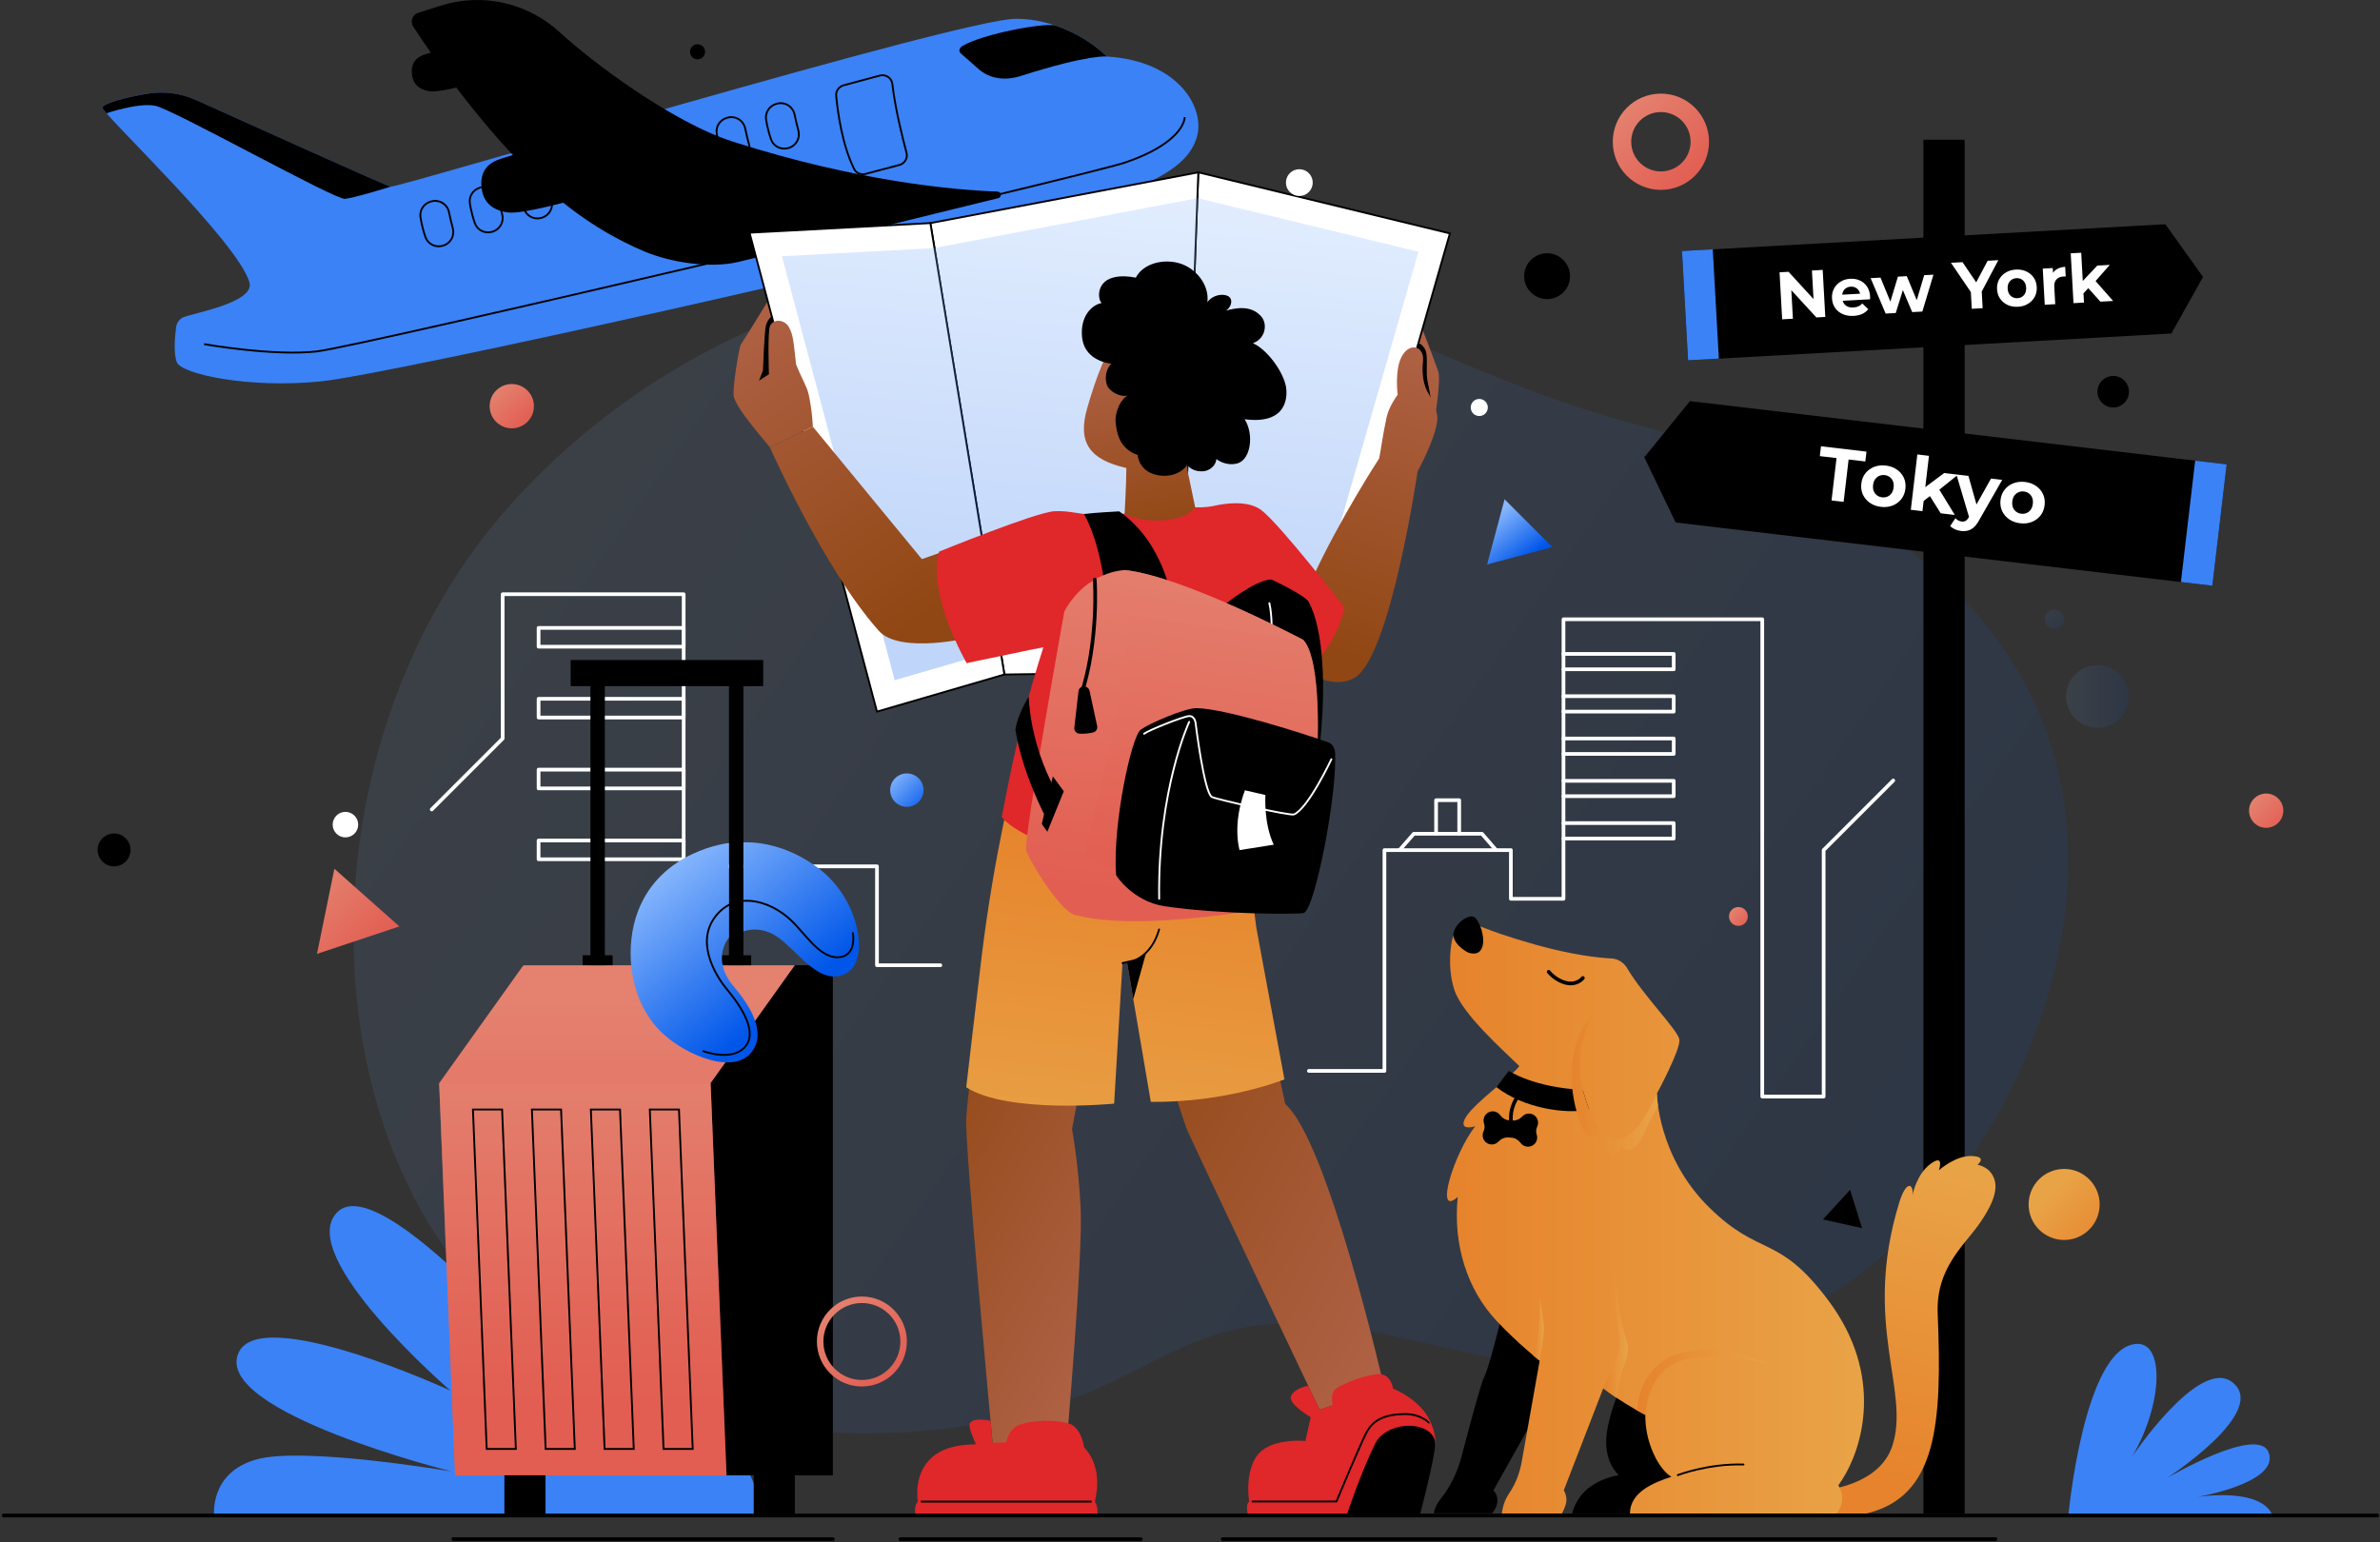 <svg width="645" height="418" viewBox="0 0 645 418" fill="none" xmlns="http://www.w3.org/2000/svg">
<rect x="0" y="0" width="645" height="418" fill="#333333" stroke="none"/>
<path opacity="0.1" d="M560.545 233.37C560.548 171.208 509.892 132.63 446.818 116.006C395.572 102.5 382.145 87.102 329.463 76.529C246.374 59.853 176.879 92.263 136.438 138.988C76.42 208.332 82.347 331.887 157.711 371.416C178.69 382.419 221.496 394.217 267.975 385.461C306.193 378.261 316.926 360.761 344.724 358.9C371.679 357.095 398.212 369.805 425.23 370.345C513.895 372.118 560.543 291.23 560.545 233.37Z" fill="url(#paint0_linear_215_897)"/>
<path d="M513.082 211.56L494.221 230.422V297.224H477.589V167.861H423.719V243.616H409.458V230.422H375.192V290.266H354.719" stroke="white" stroke-miterlimit="10" stroke-linecap="round" stroke-linejoin="round"/>
<path d="M423.719 177.24H453.589V181.414H423.719" stroke="white" stroke-miterlimit="10" stroke-linecap="round" stroke-linejoin="round"/>
<path d="M423.719 188.707H453.589V192.881H423.719" stroke="white" stroke-miterlimit="10" stroke-linecap="round" stroke-linejoin="round"/>
<path d="M423.719 200.173H453.589V204.347H423.719" stroke="white" stroke-miterlimit="10" stroke-linecap="round" stroke-linejoin="round"/>
<path d="M423.719 211.64H453.589V215.813H423.719" stroke="white" stroke-miterlimit="10" stroke-linecap="round" stroke-linejoin="round"/>
<path d="M423.719 223.106H453.589V227.28H423.719" stroke="white" stroke-miterlimit="10" stroke-linecap="round" stroke-linejoin="round"/>
<path d="M379.286 230.422L383.162 225.989H401.61L405.365 230.317" stroke="white" stroke-miterlimit="10" stroke-linecap="round" stroke-linejoin="round"/>
<path d="M389.193 225.989V216.893H395.457V225.989" stroke="white" stroke-miterlimit="10" stroke-linecap="round" stroke-linejoin="round"/>
<path d="M254.844 261.632H237.666V234.822H185.279V161.066H136.233V200.173L117.003 219.403" stroke="white" stroke-miterlimit="10" stroke-linecap="round" stroke-linejoin="round"/>
<path d="M185.279 170.197H145.958V175.284H185.279V170.197Z" stroke="white" stroke-miterlimit="10" stroke-linecap="round" stroke-linejoin="round"/>
<path d="M185.279 189.403H145.958V194.49H185.279V189.403Z" stroke="white" stroke-miterlimit="10" stroke-linecap="round" stroke-linejoin="round"/>
<path d="M185.279 208.609H145.958V213.696H185.279V208.609Z" stroke="white" stroke-miterlimit="10" stroke-linecap="round" stroke-linejoin="round"/>
<path d="M185.279 227.816H145.958V232.903H185.279V227.816Z" stroke="white" stroke-miterlimit="10" stroke-linecap="round" stroke-linejoin="round"/>
<path d="M560.545 410.786C560.545 410.786 564.752 365.262 578.936 364.267C586.883 363.71 585.979 381.162 577.762 394.903C577.762 394.903 595.922 367.804 604.892 374.588C615.327 382.479 587.153 400.699 587.153 400.699C587.153 400.699 612.005 386.054 614.838 393.729C617.871 401.946 595.465 405.768 595.465 405.768C595.465 405.768 612.686 402.925 615.883 410.786H560.545Z" fill="#3B82F6"/>
<path d="M208.034 410.779C208.034 410.779 167.664 312.766 145.023 316.556C122.063 320.399 161.523 385.865 161.523 385.865C161.523 385.865 104.273 314.98 91.283 328.676C79.965 340.609 122.077 376.927 122.077 376.927C122.077 376.927 70.229 353.017 64.555 366.867C58.036 382.781 122.414 398.85 122.414 398.85C122.414 398.85 82.24 391.985 69.457 395.589C56.674 399.193 58.033 410.779 58.033 410.779H208.034Z" fill="#3B82F6"/>
<path d="M225.713 261.632H141.713V399.893H225.713V261.632Z" fill="black"/>
<path d="M215.409 261.632L192.583 293.588L196.887 399.893H123.322L119.017 293.588L141.844 261.632H215.409Z" fill="url(#paint1_linear_215_897)"/>
<path d="M147.844 399.86H136.697V410.779H147.844V399.86Z" fill="black"/>
<path d="M215.409 399.86H204.262V410.779H215.409V399.86Z" fill="black"/>
<path d="M163.924 181.284H160.011V261.632H163.924V181.284Z" fill="black"/>
<path d="M166.027 258.925H157.907V261.632H166.027V258.925Z" fill="black"/>
<path d="M201.473 181.284H197.56V261.632H201.473V181.284Z" fill="black"/>
<path d="M203.576 258.925H195.456V261.632H203.576V258.925Z" fill="black"/>
<path d="M206.829 178.893H154.655V185.979H206.829V178.893Z" fill="black"/>
<path opacity="0.5" d="M119.017 293.588H192.583L196.887 399.893H123.322L119.017 293.588Z" fill="url(#paint2_linear_215_897)"/>
<path d="M139.801 392.744L136.075 300.737H128.171L131.897 392.744H139.801Z" stroke="black" stroke-width="0.5" stroke-miterlimit="10"/>
<path d="M155.778 392.744L152.053 300.737H144.149L147.874 392.744H155.778Z" stroke="black" stroke-width="0.5" stroke-miterlimit="10"/>
<path d="M171.756 392.744L168.03 300.737H160.126L163.852 392.744H171.756Z" stroke="black" stroke-width="0.5" stroke-miterlimit="10"/>
<path d="M187.733 392.744L184.008 300.737H176.104L179.829 392.744H187.733Z" stroke="black" stroke-width="0.5" stroke-miterlimit="10"/>
<path d="M197.56 228.501C197.56 228.501 179.135 230.359 172.861 247.088C169.502 256.044 170.029 269.225 177.85 278.315C183.714 285.13 197.56 291.324 203.024 285.88C207.157 281.762 205.647 275.392 198.883 267.435C192.453 259.873 197.561 254.119 197.561 254.119V228.501H197.56Z" fill="url(#paint3_linear_215_897)"/>
<path d="M201.473 228.338C201.473 228.338 212.089 227.402 222.719 236.066C233.121 244.544 235.567 260.278 229.502 263.718C222.413 267.739 216.552 258.126 210.85 254.066C205.926 250.561 201.473 252.468 201.473 252.468V228.338Z" fill="url(#paint4_linear_215_897)"/>
<path d="M190.592 284.909C190.592 284.909 198.855 288.087 202.273 283.281C205.403 278.879 199.736 271.409 196.887 268.01C194.8 265.52 188.579 256.507 193.306 249.24C198.523 241.218 208.371 243.762 214.371 249.436C218.196 253.053 222.132 259.61 227.023 259.48C231.914 259.349 231.327 253.871 231.132 252.893" stroke="black" stroke-width="0.5" stroke-miterlimit="10" stroke-linecap="round"/>
<path d="M532.434 37.873H521.262V410.275H532.434V37.873Z" fill="black"/>
<path d="M588.463 90.401L457.477 97.669L455.833 68.041L586.819 60.773L597.04 75.065L588.463 90.401Z" fill="black"/>
<path d="M465.825 97.201L457.482 97.666L455.832 68.038L464.175 67.573L465.825 97.201Z" fill="#3B82F6"/>
<path d="M454.114 141.625L599.567 158.768L603.445 125.867L457.992 108.724L445.616 123.944L454.114 141.625Z" fill="black"/>
<path d="M603.445 125.867L599.565 158.763L591.042 157.758L594.912 124.862L603.445 125.867Z" fill="#3B82F6"/>
<path d="M40.229 25.366C44.597 24.683 49.065 25.291 53.099 27.102C66.785 33.247 104.384 50.266 105.89 50.584C107.826 50.993 260.223 5.094 275.304 5.094C285.986 5.094 295.18 10.631 299.979 15.322C319.615 16.522 326.585 29.415 324.393 37.027C321.987 45.382 312.557 50.694 283.321 59.421C254.085 68.148 106.211 101.454 86.766 103.391C67.321 105.327 49.24 101.408 47.931 98.2C46.961 95.824 47.428 90.988 47.735 88.64C47.879 87.543 48.541 86.586 49.521 86.074C51.595 84.989 69.235 82.112 67.604 76.513C64.332 65.385 27.859 31.003 27.786 29.203C27.74 28.055 34.35 26.285 40.229 25.366Z" fill="#3B82F6"/>
<path d="M105.893 50.587C105.893 50.587 96.233 53.607 93.493 53.897C90.753 54.197 46.733 29.537 42.043 28.657C37.343 27.777 28.863 30.707 28.863 30.707C28.173 29.907 27.793 29.387 27.783 29.207C27.743 28.057 34.353 26.287 40.233 25.367C44.593 24.687 49.063 25.287 53.103 27.097C66.783 33.247 104.383 50.267 105.893 50.587Z" fill="black"/>
<path d="M270.532 53.713C271.551 53.463 271.407 51.971 270.358 51.932C258.419 51.498 232.463 49.206 198.614 38.393C181.943 33.068 159.992 16.417 151.783 8.819C143.062 0.748 130.703 -2.06 119.382 1.549L113.329 3.479C111.754 3.981 111.089 5.84 111.992 7.224C116.785 14.569 130.81 35.092 147.335 50.37C157.276 59.56 167.106 64.987 174.59 68.138C181.748 71.152 192.31 72.762 199.885 71.05L270.532 53.713Z" fill="black"/>
<path d="M299.98 15.324C299.98 15.324 295.266 14.64 276.667 20.585C272.608 21.882 268.367 21.509 265.172 18.691L260.38 14.463C259.665 13.831 260.051 12.914 260.873 12.435C266.59 9.104 282.687 6.199 285.905 6.878H285.909C291.918 8.892 296.869 12.284 299.98 15.324Z" fill="black"/>
<path d="M151.761 38.421C151.761 38.421 136.885 42.531 134.88 43.33C132.679 44.206 129.589 46.248 130.653 51.784C131.497 56.176 135.344 57.32 137.748 57.593C141.835 58.057 155.253 54.348 161.034 52.548" fill="black"/>
<path d="M126.299 11.538C126.299 11.538 116.036 14.374 114.652 14.925C113.133 15.53 111.002 16.938 111.736 20.758C112.318 23.788 114.972 24.577 116.631 24.766C119.451 25.086 128.708 22.527 132.697 21.285" fill="black"/>
<path d="M226.616 25.982C227.001 30.14 228.177 39.156 231.462 45.778C232.025 46.912 233.328 47.469 234.552 47.145C236.993 46.499 241.084 45.416 243.762 44.707C245.206 44.325 246.062 42.849 245.675 41.406C244.589 37.358 242.583 29.34 241.839 22.785C241.653 21.142 240.058 20.052 238.461 20.481C235.517 21.273 231.18 22.439 228.601 23.132C227.331 23.473 226.495 24.673 226.616 25.982Z" stroke="black" stroke-width="0.5" stroke-miterlimit="10"/>
<path d="M207.622 32.488C207.894 34.069 208.321 36.001 208.975 37.825C209.648 39.701 211.705 40.693 213.619 40.138L213.726 40.107C215.754 39.519 216.918 37.436 216.378 35.416C216.029 34.11 215.65 32.582 215.34 31.059C214.889 28.849 212.66 27.486 210.496 28.123L210.351 28.166C208.457 28.722 207.292 30.573 207.622 32.488Z" stroke="black" stroke-width="0.5" stroke-miterlimit="10"/>
<path d="M194.243 36.271C194.515 37.852 194.942 39.784 195.596 41.608C196.269 43.484 198.326 44.476 200.24 43.92L200.347 43.889C202.375 43.301 203.539 41.218 202.999 39.198C202.65 37.892 202.271 36.364 201.961 34.841C201.51 32.631 199.281 31.268 197.117 31.905L196.972 31.947C195.077 32.505 193.913 34.357 194.243 36.271Z" stroke="black" stroke-width="0.5" stroke-miterlimit="10"/>
<path d="M180.863 40.054C181.135 41.635 181.562 43.567 182.216 45.391C182.889 47.267 184.946 48.259 186.86 47.704L186.967 47.673C188.995 47.085 190.159 45.002 189.619 42.982C189.27 41.676 188.891 40.148 188.581 38.625C188.13 36.415 185.901 35.052 183.737 35.689L183.592 35.732C181.697 36.289 180.533 38.14 180.863 40.054Z" stroke="black" stroke-width="0.5" stroke-miterlimit="10"/>
<path d="M167.483 43.837C167.755 45.418 168.182 47.35 168.836 49.174C169.509 51.05 171.566 52.042 173.48 51.486L173.587 51.455C175.615 50.867 176.779 48.784 176.239 46.764C175.89 45.458 175.511 43.93 175.201 42.407C174.75 40.197 172.521 38.834 170.357 39.471L170.212 39.513C168.318 40.072 167.154 41.923 167.483 43.837Z" stroke="black" stroke-width="0.5" stroke-miterlimit="10"/>
<path d="M154.104 47.62C154.376 49.201 154.803 51.133 155.457 52.957C156.13 54.833 158.187 55.825 160.101 55.27L160.208 55.239C162.236 54.651 163.4 52.568 162.86 50.548C162.511 49.242 162.132 47.714 161.822 46.191C161.371 43.981 159.142 42.618 156.978 43.255L156.833 43.298C154.938 43.855 153.774 45.706 154.104 47.62Z" stroke="black" stroke-width="0.5" stroke-miterlimit="10"/>
<path d="M140.724 49.904C140.996 51.485 141.423 54.917 142.077 56.741C142.75 58.617 144.807 59.609 146.721 59.053L146.828 59.022C148.856 58.434 150.02 56.351 149.48 54.331C149.131 53.025 148.752 51.497 148.442 49.974C147.991 47.764 145.762 46.401 143.598 47.038L143.453 47.08C141.559 47.638 140.394 47.989 140.724 49.904Z" stroke="black" stroke-width="0.5" stroke-miterlimit="10"/>
<path d="M127.345 55.187C127.617 56.769 128.044 58.7 128.698 60.524C129.371 62.4 131.428 63.392 133.342 62.837L133.449 62.806C135.477 62.218 136.641 60.135 136.101 58.115C135.752 56.809 135.373 55.281 135.063 53.758C134.612 51.548 132.383 50.185 130.219 50.822L130.074 50.865C128.179 51.421 127.015 53.272 127.345 55.187Z" stroke="black" stroke-width="0.5" stroke-miterlimit="10"/>
<path d="M113.965 58.97C114.237 60.551 114.664 62.483 115.318 64.307C115.991 66.183 118.048 67.175 119.962 66.619L120.069 66.588C122.097 66 123.261 63.917 122.721 61.897C122.372 60.591 121.993 59.063 121.683 57.54C121.232 55.33 119.003 53.967 116.839 54.604L116.694 54.646C114.8 55.204 113.635 57.056 113.965 58.97Z" stroke="black" stroke-width="0.5" stroke-miterlimit="10"/>
<path d="M55.332 93.288C55.332 93.288 74.18 96.614 85.919 95.245C97.658 93.875 294.093 47.685 304.854 44.074C315.615 40.463 320.702 35.556 321.093 31.748" stroke="black" stroke-width="0.5" stroke-miterlimit="10"/>
<path d="M536.191 332.016C532.111 337.736 524.641 343.896 525.131 355.986C526.341 385.706 525.132 405.762 505.611 410.276H494.221V403.926C494.221 403.926 509.191 402.846 512.811 391.986C517.851 376.866 504.591 358.926 514.701 325.986C516.671 319.556 518.711 320.946 518.291 324.036C518.411 323.396 519.501 318.236 523.171 315.486C527.091 312.556 525.461 317.186 525.461 317.186C525.461 317.186 530.021 313.136 534.391 313.336C536.281 313.416 536.821 313.876 536.821 314.356C536.821 314.996 535.901 315.696 535.901 315.696C537.571 316.066 538.941 316.896 539.811 318.226C541.591 320.966 541.271 324.876 536.191 332.016Z" fill="url(#paint5_linear_215_897)"/>
<path d="M408.197 351.566C408.197 351.566 403.893 369.961 402.328 372.993C401.351 374.886 398.315 386.233 396.172 394.493C395.062 398.77 393.202 402.851 390.421 406.284C389.578 407.324 388.841 408.625 388.567 410.166H404.366C404.366 410.166 407.382 406.967 404.741 403.935L423.719 370.152L408.197 351.566Z" fill="black"/>
<path d="M441.187 371.066C441.187 371.066 435.817 382.577 435.328 389.62C434.839 396.663 438.703 399.826 438.703 399.826C438.703 399.826 432.589 400.674 428.871 404.88C426.626 407.42 426.067 410.273 426.067 410.273H460.763L465.165 377.097" fill="black"/>
<path d="M498.207 402.601C498.567 402.084 498.916 401.569 499.241 401.066C504.721 392.586 510.721 372.896 495.541 352.546C481.891 334.236 477.061 340.966 463.131 327.206C449.201 313.456 449.031 296.396 449.031 296.396C449.031 296.396 455.471 284.556 455.121 281.776C454.808 279.285 445.344 269.858 440.964 262.415C440.064 260.886 438.494 259.885 436.722 259.793C433.052 259.602 425.985 258.837 415.951 256.007C400.671 251.697 399.111 249.607 397.151 250.127C395.191 250.657 393.731 253.537 393.491 254.967C393.491 254.967 392.011 261.577 394.101 268.197C396.191 274.807 407.352 284.649 411.752 288.959C410.254 291.165 402.535 296.762 398.741 300.894C395.846 304.046 395.652 306.433 399.79 305.285C393.948 312.759 388.665 330.163 395.061 324.427C393.745 337.514 397.681 349.607 405.591 358.027C411.441 364.257 417.261 368.817 417.261 368.817L412.408 396.154C411.87 399.186 410.798 402.125 409.058 404.666C408.16 405.978 407.278 407.836 407.011 410.276H423.261C423.261 410.276 424.341 408.446 424.501 406.906C424.661 405.326 423.801 403.946 423.801 403.946L434.501 376.286L434.511 376.296C434.641 376.396 435.851 377.376 438.071 378.856C439.521 379.826 441.391 381.006 443.681 382.316C444.381 382.706 445.121 383.116 445.901 383.536C445.751 390.986 449.599 398.374 452.969 400.284C448.306 401.784 441.721 404.386 441.721 410.276L497.676 410.275C497.676 410.275 500.823 406.936 498.207 402.601Z" fill="url(#paint6_linear_215_897)"/>
<path d="M440.121 370.256C439.331 372.386 438.581 376.036 438.071 378.856C435.851 377.376 434.641 376.396 434.511 376.296L434.501 376.286L437.541 369.766C437.541 369.766 439.371 365.456 438.851 363.106C438.331 360.766 437.151 347.716 437.281 341.976C437.281 341.976 438.341 355.296 440.221 361.216C441.491 365.236 441.561 366.406 440.121 370.256Z" fill="url(#paint7_linear_215_897)"/>
<path d="M479.721 369.946C479.181 369.786 467.931 366.386 457.241 368.396C446.281 370.446 445.901 383.536 445.901 383.536C445.121 383.116 444.381 382.706 443.681 382.316C443.891 378.606 445.461 369.556 455.721 366.676C466.451 363.676 479.091 369.646 479.721 369.946Z" fill="url(#paint8_linear_215_897)"/>
<path d="M397.89 258.191C397.89 258.191 394.284 256.435 393.893 253.671C393.502 250.907 398.456 246.806 400.062 249.046C402.654 252.664 403.172 259.952 397.89 258.191Z" fill="black"/>
<path d="M418.441 360.416C418.371 362.546 417.261 368.816 417.261 368.816C417.261 368.816 416.561 368.266 415.401 367.296C415.961 365.456 416.521 363.466 416.741 362.196C417.261 359.266 417.261 351.566 417.261 351.566C417.261 351.566 418.501 358.286 418.441 360.416Z" fill="url(#paint9_linear_215_897)"/>
<path d="M454.697 399.827C454.697 399.827 462.914 396.664 472.501 396.957" stroke="black" stroke-width="0.5" stroke-miterlimit="10" stroke-linecap="round"/>
<path d="M430.691 300.746C424.176 302.115 412.761 300.306 405.551 294.666L408.911 290.266C408.911 290.266 415.763 294.827 428.961 295.396C429.001 295.526 429.031 295.666 429.071 295.806C429.551 297.556 430.091 299.226 430.691 300.746Z" fill="black"/>
<path d="M449.321 299.626C449.321 299.636 449.321 299.636 449.321 299.636C448.251 301.666 446.731 304.616 445.731 306.896C443.571 311.796 441.151 312.736 439.361 310.776C439.361 310.776 438.951 313.856 436.011 312.336C433.081 310.826 432.121 307.016 432.121 307.016C432.121 307.016 431.851 308.666 430.241 307.886C428.631 307.106 419.881 286.436 433.161 272.936C432.791 273.426 425.631 283.226 429.071 295.806C432.591 308.716 439.651 316.946 449.031 296.396C449.031 296.396 449.041 297.596 449.321 299.626Z" fill="url(#paint10_linear_215_897)"/>
<path d="M416.594 305.375C416.797 304.947 416.882 304.45 416.802 303.919C416.658 302.972 415.936 302.167 415.01 301.922C414.068 301.672 413.169 301.975 412.578 302.587C411.863 303.327 410.908 303.788 409.88 303.724L409.05 303.673C408.022 303.61 407.131 303.036 406.512 302.213C406 301.533 405.146 301.123 404.18 301.255C403.231 301.385 402.416 302.095 402.157 303.017C402.012 303.533 402.035 304.038 402.184 304.487C402.42 305.195 402.371 305.989 402.05 306.663C401.846 307.09 401.762 307.588 401.842 308.118C401.986 309.065 402.708 309.87 403.634 310.115C404.576 310.364 405.475 310.062 406.066 309.45C406.781 308.71 407.736 308.249 408.764 308.313L409.594 308.364C410.622 308.427 411.513 309.001 412.132 309.824C412.644 310.504 413.498 310.915 414.464 310.782C415.413 310.652 416.228 309.942 416.487 309.02C416.632 308.503 416.609 307.999 416.46 307.55C416.224 306.843 416.273 306.049 416.594 305.375Z" fill="black"/>
<path d="M411.36 297.224C411.36 297.224 408.963 300.012 409.55 304.512" stroke="black" stroke-miterlimit="10"/>
<path d="M419.709 263.405C419.709 263.405 421.531 265.764 424.509 266.429C427.507 267.098 428.964 265.077 428.964 265.077" stroke="black" stroke-miterlimit="10" stroke-linecap="round" stroke-linejoin="round"/>
<path d="M384.82 87.542C384.82 87.542 388.465 96.87 389.786 100.706C390.607 103.09 388.64 114.769 388.64 114.769L380.331 102.998L384.82 87.542Z" fill="url(#paint11_linear_215_897)"/>
<path d="M380.328 103.001L387.592 113.281L387.748 108.136C387.748 108.136 387.367 105.607 386.889 103.411C386.411 101.214 386.874 98.377 386.586 95.994C386.268 93.352 383.912 92.731 383.912 92.731C383.912 92.731 383.784 92.496 383.394 92.437L380.328 103.001Z" fill="black"/>
<path d="M208.674 80.682C208.674 80.682 201.738 92.015 200.795 93.337C200.317 94.006 198.352 105.705 198.888 107.52C199.44 109.388 210.49 103.891 210.49 103.891L213.64 101.026L208.674 80.682Z" fill="url(#paint12_linear_215_897)"/>
<path d="M202.331 107.356C205.758 106.253 210.493 103.89 210.493 103.89L213.637 101.029L209.82 85.33C208.976 85.76 208.065 86.482 207.574 88.23C207.146 89.755 206.764 100.451 206.764 100.451L205.475 103.746C205.475 103.746 203.093 105.911 202.331 107.356Z" fill="black"/>
<path d="M324.753 46.715L392.936 63.27L355.729 192.881L319.739 182.142L324.753 46.715Z" fill="white" stroke="black" stroke-width="0.5" stroke-miterlimit="10"/>
<path d="M324.753 46.715L252.139 60.471L272.196 182.823L319.739 182.142L324.753 46.715Z" fill="white" stroke="black" stroke-width="0.5" stroke-miterlimit="10"/>
<path d="M252.139 60.471L203.136 63.077L237.666 192.881L272.196 182.823L252.139 60.471Z" fill="white" stroke="black" stroke-width="0.5" stroke-miterlimit="10"/>
<path opacity="0.25" d="M271.174 176.003L320.689 175.294L351.066 184.358L384.402 68.23L324.575 53.704L252.96 67.271L211.905 69.454L242.472 184.363L271.174 176.003Z" fill="url(#paint13_linear_215_897)"/>
<path d="M315.543 287.35C315.543 287.35 320.519 303.045 321.465 305.648C322.412 308.251 357.615 382.089 357.615 382.089L375.192 376.326C375.192 376.326 359.922 309.139 348.309 299.27L345.269 285.089C334.992 281.209 324.964 281.083 315.543 287.35Z" fill="url(#paint14_linear_215_897)"/>
<path d="M269.045 391.555L289.013 391.94C289.013 391.94 293.561 339.828 292.853 327.055C292.136 314.273 290.522 306.063 290.522 306.063L294.269 286.345C283.966 280.083 273.446 278.503 264.352 282.002C263.39 288.779 262.265 297.333 261.857 303.049C261.368 309.851 269.045 391.555 269.045 391.555Z" fill="url(#paint15_linear_215_897)"/>
<path d="M333.037 215.721C333.037 215.721 339.215 227.832 339.215 235.598C339.215 243.364 340.517 251.691 340.517 251.691L348.092 292.562C348.092 292.562 332.683 298.875 311.881 298.667L305.41 260.688L304.205 261.048L301.942 299.14C301.942 299.14 273.297 301.993 261.857 294.713C261.857 294.713 264.856 268.892 266.031 259.284C269.521 230.746 274.929 210.175 274.929 210.175L333.037 215.721Z" fill="url(#paint16_linear_215_897)"/>
<path d="M310.62 258.191C310.62 258.191 309.333 259.47 307.903 260.027C306.863 260.432 305.409 260.687 305.409 260.687L307.131 270.791L310.62 258.191Z" fill="black"/>
<path d="M304.204 261.048L307.363 260.316C307.363 260.316 312.171 258.929 314.129 251.925" stroke="black" stroke-width="0.5" stroke-miterlimit="10" stroke-linecap="round"/>
<path d="M355.722 156.673C363.012 140.755 373.767 124.25 373.767 124.25C374.207 122.172 374.725 117.896 375.779 113.122C376.478 109.952 378.771 107.01 378.771 107.01C378.771 107.01 377.88 100.07 379.981 96.441C382.207 92.596 386.12 93.928 385.65 98.017C385.074 103.031 386.73 105.928 386.73 105.928C386.73 105.928 389.744 110.858 389.532 113.696C389.15 118.79 384.17 127.801 384.17 127.801C384.17 127.801 376.86 177.863 367.152 183.688C359.65 188.189 347.807 178.28 347.807 178.28C347.807 178.28 353.327 161.903 355.722 156.673Z" fill="url(#paint17_linear_215_897)"/>
<path d="M257.627 148.803L249.831 151.548L220.278 115.637L208.642 121.235C208.642 121.235 223.414 154.508 238.181 170.997C243.935 177.422 263.247 172.765 263.247 172.765L257.627 148.803Z" fill="url(#paint18_linear_215_897)"/>
<path d="M303.124 90.747C299.888 95.117 297.236 101.522 294.604 110.761C291.942 120.109 295.469 124.63 305.254 126.854C305.254 130.793 304.783 139.218 304.783 139.218L301.763 141.232C301.763 141.232 303.703 143.348 311.58 144.11C319.457 144.872 327.906 138.281 327.906 138.281L323.903 137.503L321.429 125.641C321.429 125.641 331.95 116.574 333.475 103.869C335 91.163 312.853 77.605 303.124 90.747Z" fill="url(#paint19_linear_215_897)"/>
<path d="M317.274 140.804C308.822 141.963 304.784 139.217 304.784 139.217C304.784 139.217 301.386 139.798 297.386 139.633C292.289 139.423 289.858 138.354 285.76 138.568C280.672 138.834 254.491 149.528 254.491 149.528C251.232 161.108 261.975 179.739 261.975 179.739L282.776 175.398C278.61 188.484 275.436 200.572 271.486 221.441C271.486 221.441 277.565 230.154 302.97 232.111C326.067 233.89 340.398 226.231 340.398 226.231C340.398 226.231 331.789 198.108 333.731 192.422C335.673 186.736 338.449 178.661 338.449 178.661L347.38 185.78C361.525 180.094 364.379 164.687 364.379 164.687C364.379 164.687 346.927 142.132 341.819 138.257C337.958 135.328 331.116 136.631 329.039 137.103C326.599 137.658 323.905 137.501 323.905 137.501C323.905 137.501 322.36 140.106 317.274 140.804Z" fill="#E0272A"/>
<path d="M319.541 71.333C324.097 72.641 327.786 77.199 327.217 81.904C328.713 79.848 331.376 79.581 332.707 80.203C334.174 80.887 333.949 82.984 332.294 84.177C334.718 83.528 338.995 82.539 341.819 85.794C343.564 87.806 343.002 91.77 339.55 93.032C343.239 94.639 347.498 100.29 348.445 104.49C348.996 106.937 349.273 115.199 337.307 113.634C339.884 117.716 338.945 124.224 335.695 125.479C333.454 126.344 330.88 125.435 329.646 124.414C329.542 126.174 327.807 127.74 325.779 127.754C324.175 127.766 322.735 127.285 321.751 126.018C320.435 128.036 317.647 129.067 315.24 128.962C309.649 128.718 308.421 124.813 308.323 123.338C303.274 121.559 302.656 117.265 302.357 114.578C302.027 111.622 303.948 107.789 305.7 107.212C303.333 107.744 300.458 105.956 299.932 104.195C299.252 101.917 300.036 99.713 301.173 98.586C298.991 98.348 293.779 96.917 293.247 91.385C292.662 85.311 296.323 82.481 298.548 82.147C297.791 81.365 297.728 79.697 298.009 78.645C299.075 74.641 304.193 74.493 307.802 75.263C309.898 71.268 315.401 70.144 319.541 71.333Z" fill="black"/>
<path d="M293.806 392.295C293.806 392.295 293.109 386.998 289.79 385.883C286.649 384.827 280.006 384.751 276.145 386.251C273.315 387.35 272.706 390.964 272.706 390.964L269.001 391.086L268.443 385.106C268.443 385.106 264.061 384.049 262.877 385.728C262.275 386.582 263.957 390.358 264.489 391.467C262.773 391.556 255.777 391.408 251.788 395.777C248.531 399.345 248.335 403.863 248.735 407.003C247.434 408.535 248.188 410.779 248.188 410.779H297.349C297.349 410.779 297.753 408.358 296.724 407.003C297.657 403.092 298.13 396.918 293.806 392.295Z" fill="#E0272A"/>
<path d="M388.942 391.54C388.942 391.54 389.461 388.879 387.374 384.777C384.438 379.005 377.553 376.409 377.553 376.409C377.553 376.409 376.991 372.267 373.53 372.445C370.069 372.622 363.738 375.078 362.052 376.409C360.366 377.74 361.188 380.917 361.188 380.917L357.615 382.089L354.523 375.6C354.523 375.6 350.87 376.232 349.894 378.362C348.918 380.492 355.219 384.131 355.219 384.131L353.77 390.578C353.77 390.578 346.345 389.811 342.085 393.095C338.682 395.718 337.771 401.73 338.538 407.005C337.707 407.532 337.877 409.613 338.269 410.781H368.443L388.942 391.54Z" fill="#E0272A"/>
<path d="M295.656 407.003H249.746" stroke="black" stroke-width="0.5" stroke-miterlimit="10" stroke-linecap="round" stroke-linejoin="round"/>
<path d="M384.771 410.779C384.771 410.779 385.752 407.032 386.738 402.9C387.832 398.315 388.942 393.211 388.942 391.274C388.942 389.221 387.211 387.236 383.75 386.615C379.856 385.916 374.554 387.525 372.701 391.259C368.752 399.217 364.936 410.779 364.936 410.779H384.771Z" fill="black"/>
<path d="M387.212 385.594C387.212 385.594 385.015 383.17 380.423 383.287C375.193 383.42 372.14 384.87 370.335 388.272C368.63 391.487 362.185 406.983 362.185 406.983H339.451" stroke="black" stroke-width="0.5" stroke-miterlimit="10" stroke-linecap="round" stroke-linejoin="round"/>
<path d="M220.278 115.637C220.278 115.637 220.182 111.626 219.148 106.85C218.703 104.796 217.269 102.648 215.741 98.732C215.072 92.874 215.017 90.787 213.767 88.608C212.653 86.666 209.756 86.252 208.705 88.29C207.969 89.718 208.385 101.439 208.385 101.439L198.887 107.519C199.528 110.193 203.283 114.794 208.641 121.235L220.278 115.637Z" fill="url(#paint20_linear_215_897)"/>
<path d="M317.601 162.626C317.601 162.626 315.533 147.139 303.321 138.606C303.321 138.606 296.522 138.959 293.746 139.314C293.746 139.314 298.736 147.058 299.882 164.154L317.601 162.626Z" fill="black"/>
<path d="M327.293 167.593C327.293 167.593 339.21 157.083 344.58 157.083C344.58 157.083 353.704 161.309 354.704 163.199C362.822 178.545 356.885 224.739 348.648 232.379C340.41 240.02 334.075 241.609 334.075 241.609L327.293 167.593Z" fill="black"/>
<path d="M344.579 172.177C344.579 172.177 344.866 167.211 344.006 163.486" stroke="white" stroke-width="0.5" stroke-miterlimit="10" stroke-linecap="round" stroke-linejoin="round"/>
<path d="M353.175 173.418C353.175 173.418 320.824 156.29 304.973 154.508C304.973 154.508 294.583 154.554 288.446 165.714C288.446 165.714 277.68 225.565 278.053 230.404C278.154 231.718 286.894 246.767 291.287 248.009C310.157 252.889 343.956 245.685 348.647 245.685C355.085 245.685 361.558 182.078 353.175 173.418Z" fill="url(#paint21_linear_215_897)"/>
<path opacity="0.6" d="M294.269 231.08C294.454 233.189 312.776 243.138 350.708 243.615C356.302 232.612 360.647 181.142 353.178 173.42C353.178 173.42 321.478 156.628 305.457 154.578C305.896 159.118 306.287 167.66 304.969 179.532C302.938 197.867 294.005 228.191 294.269 231.08Z" fill="url(#paint22_linear_215_897)"/>
<path d="M361.797 203.861C361.728 202.803 361.049 201.602 360.051 201.242C354.264 199.159 332.08 192.007 324.236 191.946C321.18 191.922 311.557 196.021 309.126 197.804C306.695 199.587 301.505 223.081 302.461 237.121C302.486 237.484 307.223 244.371 315.543 245.621C330.485 247.866 351.712 247.884 353.303 247.467C356.337 246.672 362.518 214.878 361.797 203.861Z" fill="black"/>
<path d="M278.802 188.785C278.802 188.785 278.872 201.116 286.066 214.232L283.519 221.745C283.519 221.745 277.184 210.113 275.178 197.805C275.751 193.666 278.802 188.785 278.802 188.785Z" fill="black"/>
<path d="M285.334 210.427L282.341 223.352L283.838 225.454L288.294 214.47L285.334 210.427Z" fill="black"/>
<path d="M322.279 195.671C322.279 195.671 313.715 214.009 314.145 243.616" stroke="white" stroke-width="0.5" stroke-miterlimit="10" stroke-linecap="round" stroke-linejoin="round"/>
<path d="M360.816 205.795C360.816 205.795 354.576 219.07 350.692 220.749C349.646 221.201 329.338 216.578 328.407 216.014C326.306 214.741 324.014 195.958 324.014 195.958C324.014 195.958 323.807 194 322.231 194.096C320.655 194.192 311.343 197.896 310.054 198.885" stroke="white" stroke-width="0.5" stroke-miterlimit="10" stroke-linecap="round" stroke-linejoin="round"/>
<path d="M342.94 215.489C342.94 215.489 342.415 223.13 345.2 228.955L335.936 230.421C335.936 230.421 333.852 223.664 337.385 214.209L342.94 215.489Z" fill="white"/>
<path d="M296.685 157.083C296.685 157.083 297.909 173.673 292.879 188.785" stroke="black" stroke-miterlimit="10" stroke-linecap="round"/>
<path d="M294.622 186.309L294.694 186.361C294.991 186.575 295.198 186.892 295.275 187.249L297.337 196.786C297.51 197.587 297.004 198.378 296.202 198.548C295.184 198.764 293.771 198.971 292.455 198.847C291.641 198.77 291.061 198.016 291.154 197.203L292.284 187.341C292.335 186.895 292.585 186.497 292.965 186.257C293.475 185.935 294.131 185.955 294.622 186.309Z" fill="black"/>
<path d="M403.016 153.007L420.691 148.271L407.752 135.332L403.016 153.007Z" fill="url(#paint23_linear_215_897)"/>
<path d="M494.032 330.526L504.646 332.887L501.384 322.514L494.032 330.526Z" fill="black"/>
<path d="M85.903 258.547L108.238 251.104L90.624 235.482L85.903 258.547Z" fill="url(#paint24_linear_215_897)"/>
<path d="M450.113 25.376C442.913 25.376 437.073 31.216 437.073 38.426C437.073 45.626 442.913 51.466 450.113 51.466C457.323 51.466 463.163 45.626 463.163 38.426C463.163 31.216 457.323 25.376 450.113 25.376ZM450.113 46.466C445.673 46.466 442.073 42.866 442.073 38.426C442.073 33.976 445.673 30.376 450.113 30.376C454.563 30.376 458.163 33.976 458.163 38.426C458.163 42.866 454.563 46.466 450.113 46.466Z" fill="url(#paint25_linear_215_897)"/>
<path d="M144.703 110.093C144.703 113.408 142.015 116.096 138.7 116.096C135.385 116.096 132.697 113.408 132.697 110.093C132.697 106.777 135.385 104.09 138.7 104.09C142.015 104.09 144.703 106.778 144.703 110.093Z" fill="url(#paint26_linear_215_897)"/>
<path d="M250.294 214.162C250.294 216.661 248.268 218.688 245.768 218.688C243.269 218.688 241.242 216.662 241.242 214.162C241.242 211.662 243.268 209.636 245.768 209.636C248.267 209.636 250.294 211.662 250.294 214.162Z" fill="url(#paint27_linear_215_897)"/>
<path d="M569.023 326.467C569.023 331.783 564.713 336.093 559.397 336.093C554.081 336.093 549.771 331.783 549.771 326.467C549.771 321.151 554.081 316.841 559.397 316.841C564.713 316.84 569.023 321.15 569.023 326.467Z" fill="url(#paint28_linear_215_897)"/>
<path d="M233.578 351.424C226.838 351.424 221.388 356.884 221.388 363.614C221.388 370.354 226.838 375.804 233.578 375.804C240.308 375.804 245.768 370.354 245.768 363.614C245.768 356.884 240.308 351.424 233.578 351.424ZM233.578 374.044C227.818 374.044 223.148 369.374 223.148 363.614C223.148 357.854 227.818 353.184 233.578 353.184C239.338 353.184 244.008 357.854 244.008 363.614C244.008 369.374 239.338 374.044 233.578 374.044Z" fill="url(#paint29_linear_215_897)"/>
<path d="M191.08 14.039C191.08 15.167 190.166 16.082 189.038 16.082C187.91 16.082 186.995 15.167 186.995 14.039C186.995 12.911 187.91 11.997 189.038 11.997C190.166 11.996 191.08 12.911 191.08 14.039Z" fill="black"/>
<path d="M618.8 219.734C618.8 222.299 616.72 224.379 614.155 224.379C611.59 224.379 609.51 222.299 609.51 219.734C609.51 217.169 611.59 215.089 614.155 215.089C616.72 215.089 618.8 217.169 618.8 219.734Z" fill="url(#paint30_linear_215_897)"/>
<path d="M576.97 106.177C576.97 108.536 575.057 110.449 572.698 110.449C570.339 110.449 568.426 108.536 568.426 106.177C568.426 103.818 570.338 101.905 572.698 101.905C575.058 101.905 576.97 103.817 576.97 106.177Z" fill="black"/>
<path d="M419.276 81.078C422.709 81.078 425.492 78.295 425.492 74.862C425.492 71.429 422.709 68.646 419.276 68.646C415.843 68.646 413.06 71.429 413.06 74.862C413.06 78.295 415.843 81.078 419.276 81.078Z" fill="black"/>
<path d="M473.676 248.402C473.676 249.811 472.533 250.954 471.124 250.954C469.715 250.954 468.572 249.812 468.572 248.402C468.572 246.993 469.714 245.85 471.124 245.85C472.533 245.85 473.676 246.993 473.676 248.402Z" fill="url(#paint31_linear_215_897)"/>
<path opacity="0.1" d="M576.925 188.785C576.925 193.479 573.12 197.283 568.427 197.283C563.734 197.283 559.929 193.478 559.929 188.785C559.929 184.092 563.734 180.287 568.427 180.287C573.12 180.287 576.925 184.091 576.925 188.785Z" fill="url(#paint32_linear_215_897)"/>
<path opacity="0.1" d="M559.397 167.861C559.397 169.305 558.226 170.476 556.782 170.476C555.338 170.476 554.167 169.305 554.167 167.861C554.167 166.417 555.338 165.246 556.782 165.246C558.226 165.247 559.397 166.417 559.397 167.861Z" fill="url(#paint33_linear_215_897)"/>
<path d="M355.761 49.497C355.761 51.503 354.135 53.129 352.129 53.129C350.123 53.129 348.497 51.503 348.497 49.497C348.497 47.491 350.123 45.865 352.129 45.865C354.135 45.865 355.761 47.491 355.761 49.497Z" fill="white"/>
<path d="M97.071 223.516C97.071 225.426 95.523 226.974 93.613 226.974C91.703 226.974 90.155 225.426 90.155 223.516C90.155 221.606 91.703 220.058 93.613 220.058C95.523 220.058 97.071 221.607 97.071 223.516Z" fill="white"/>
<path d="M403.209 110.448C403.209 111.727 402.172 112.764 400.893 112.764C399.614 112.764 398.577 111.727 398.577 110.448C398.577 109.169 399.614 108.132 400.893 108.132C402.172 108.132 403.209 109.169 403.209 110.448Z" fill="white"/>
<path d="M35.374 230.368C35.374 232.828 33.379 234.823 30.919 234.823C28.459 234.823 26.464 232.828 26.464 230.368C26.464 227.907 28.459 225.913 30.919 225.913C33.379 225.912 35.374 227.907 35.374 230.368Z" fill="black"/>
<path d="M1 410.779H644.264" stroke="black" stroke-miterlimit="10" stroke-linecap="round"/>
<path d="M331.368 417.183H540.794" stroke="black" stroke-miterlimit="10" stroke-linecap="round"/>
<path d="M244.008 417.183H309.156" stroke="black" stroke-miterlimit="10" stroke-linecap="round"/>
<path d="M122.853 417.183H225.713" stroke="black" stroke-miterlimit="10" stroke-linecap="round"/>
<path d="M482.981 86.552L482.274 73.808L484.714 73.672L492.742 82.431L491.559 82.497L491.05 73.321L493.963 73.159L494.67 85.903L492.248 86.038L484.202 77.28L485.385 77.214L485.894 86.39L482.981 86.552ZM502.354 85.623C501.237 85.685 500.242 85.521 499.368 85.131C498.506 84.741 497.824 84.182 497.321 83.455C496.817 82.716 496.539 81.861 496.485 80.89C496.43 79.907 496.607 79.027 497.014 78.249C497.433 77.459 498.025 76.83 498.79 76.361C499.555 75.88 500.435 75.612 501.43 75.557C502.389 75.504 503.262 75.662 504.05 76.033C504.849 76.39 505.494 76.939 505.985 77.678C506.476 78.406 506.751 79.298 506.81 80.354C506.816 80.463 506.817 80.591 506.813 80.737C506.808 80.871 506.803 80.999 506.797 81.121L498.841 81.563L498.749 79.906L505.213 79.548L504.147 80.1C504.119 79.59 503.991 79.153 503.764 78.788C503.537 78.423 503.236 78.148 502.86 77.962C502.484 77.763 502.053 77.678 501.567 77.704C501.082 77.731 500.657 77.865 500.293 78.104C499.94 78.331 499.672 78.644 499.487 79.043C499.301 79.431 499.223 79.886 499.252 80.408L499.276 80.845C499.306 81.379 499.448 81.846 499.701 82.246C499.966 82.633 500.317 82.924 500.754 83.119C501.202 83.301 501.718 83.376 502.3 83.343C502.822 83.314 503.273 83.21 503.653 83.031C504.044 82.851 504.395 82.594 504.706 82.26L506.308 83.815C505.887 84.35 505.344 84.775 504.68 85.092C504.015 85.397 503.24 85.574 502.354 85.623ZM511.032 84.996L506.956 75.397L509.633 75.248L513.031 83.515L511.757 83.586L514.348 74.987L516.751 74.853L520.186 83.118L518.912 83.189L521.467 74.592L523.979 74.452L520.972 84.444L518.223 84.597L515.219 77.513L516.056 77.467L513.763 84.844L511.032 84.996ZM534.367 83.701L534.078 78.494L534.851 80.241L528.726 71.23L531.857 71.057L536.551 77.973L534.749 78.073L538.666 70.679L541.561 70.518L536.471 80.151L537.027 78.33L537.316 83.537L534.367 83.701ZM546.886 83.152C545.843 83.21 544.902 83.043 544.064 82.651C543.239 82.259 542.569 81.7 542.054 80.973C541.55 80.234 541.271 79.379 541.218 78.408C541.163 77.425 541.345 76.544 541.765 75.766C542.196 74.975 542.8 74.345 543.578 73.876C544.367 73.394 545.283 73.124 546.327 73.066C547.358 73.009 548.293 73.176 549.13 73.568C549.967 73.948 550.637 74.501 551.14 75.228C551.643 75.955 551.922 76.816 551.977 77.811C552.031 78.782 551.849 79.663 551.43 80.453C551.01 81.231 550.406 81.861 549.617 82.343C548.828 82.825 547.918 83.095 546.886 83.152ZM546.757 80.822C547.23 80.796 547.649 80.663 548.013 80.424C548.377 80.184 548.658 79.858 548.854 79.445C549.049 79.021 549.132 78.529 549.101 77.971C549.069 77.4 548.933 76.921 548.692 76.533C548.452 76.144 548.137 75.851 547.749 75.653C547.36 75.456 546.929 75.37 546.456 75.397C545.983 75.423 545.564 75.556 545.2 75.795C544.836 76.034 544.549 76.361 544.341 76.774C544.145 77.187 544.062 77.678 544.094 78.249C544.125 78.807 544.261 79.286 544.503 79.687C544.755 80.075 545.076 80.367 545.464 80.565C545.853 80.763 546.284 80.848 546.757 80.822ZM554.147 82.603L553.604 72.808L556.317 72.658L556.47 75.425L556.043 74.645C556.296 73.938 556.735 73.39 557.358 73.002C557.982 72.602 558.754 72.377 559.677 72.326L559.822 74.947C559.7 74.942 559.591 74.942 559.494 74.947C559.396 74.94 559.292 74.94 559.183 74.946C558.406 74.989 557.788 75.249 557.327 75.725C556.878 76.188 556.679 76.887 556.731 77.821L556.988 82.446L554.147 82.603ZM564.172 80.038L564.053 76.575L568.382 71.989L571.769 71.801L567.629 76.505L566.221 77.788L564.172 80.038ZM561.935 82.171L561.185 68.662L564.025 68.505L564.775 82.014L561.935 82.171ZM569.235 81.766L565.694 77.835L567.356 75.534L572.676 81.575L569.235 81.766Z" fill="white"/>
<path d="M496.362 135.646L497.715 124.164L493.187 123.63L493.501 120.962L505.833 122.415L505.518 125.083L500.99 124.55L499.637 136.032L496.362 135.646ZM509.756 137.388C508.597 137.252 507.594 136.888 506.749 136.296C505.916 135.706 505.287 134.962 504.859 134.065C504.447 133.156 504.305 132.162 504.432 131.084C504.56 129.992 504.93 129.059 505.541 128.283C506.166 127.496 506.951 126.919 507.897 126.552C508.857 126.173 509.916 126.052 511.075 126.189C512.221 126.324 513.216 126.687 514.062 127.279C514.91 127.857 515.54 128.594 515.954 129.49C516.368 130.386 516.509 131.386 516.379 132.491C516.252 133.569 515.882 134.503 515.27 135.291C514.66 136.067 513.874 136.644 512.914 137.022C511.954 137.401 510.901 137.523 509.756 137.388ZM510.061 134.801C510.586 134.863 511.072 134.797 511.519 134.603C511.965 134.41 512.336 134.105 512.631 133.689C512.927 133.26 513.112 132.735 513.185 132.115C513.26 131.481 513.202 130.928 513.012 130.455C512.821 129.981 512.532 129.599 512.143 129.307C511.753 129.015 511.296 128.838 510.77 128.776C510.245 128.715 509.759 128.78 509.312 128.974C508.866 129.167 508.489 129.471 508.18 129.886C507.885 130.302 507.7 130.826 507.626 131.46C507.553 132.08 507.611 132.633 507.799 133.12C508.003 133.595 508.299 133.978 508.688 134.27C509.078 134.562 509.535 134.739 510.061 134.801ZM520.716 136.261L521.249 132.43L526.89 128.216L530.65 128.659L525.195 133.038L523.4 134.179L520.716 136.261ZM517.846 138.177L519.614 123.178L522.767 123.549L521 138.549L517.846 138.177ZM525.953 139.132L522.812 134.13L525.081 131.918L529.773 139.583L525.953 139.132ZM531.434 143.918C530.868 143.852 530.319 143.698 529.787 143.458C529.255 143.218 528.832 142.922 528.518 142.571L529.935 140.462C530.152 140.707 530.408 140.908 530.704 141.065C531.013 141.225 531.323 141.323 531.633 141.359C532.078 141.412 532.441 141.345 532.722 141.16C533.015 140.989 533.299 140.674 533.571 140.215L534.295 138.947L534.578 138.632L539.584 129.712L542.617 130.069L536.344 141.033C535.891 141.868 535.405 142.508 534.888 142.952C534.385 143.398 533.845 143.69 533.269 143.827C532.706 143.966 532.094 143.996 531.434 143.918ZM533.725 140.479L530.204 128.606L533.459 128.99L536.147 138.53L533.725 140.479ZM547.482 141.833C546.323 141.696 545.321 141.332 544.475 140.741C543.643 140.151 543.013 139.407 542.586 138.51C542.174 137.6 542.031 136.606 542.158 135.528C542.287 134.437 542.656 133.503 543.267 132.728C543.892 131.941 544.678 131.364 545.623 130.997C546.583 130.618 547.642 130.497 548.802 130.634C549.947 130.768 550.943 131.132 551.789 131.723C552.636 132.301 553.266 133.038 553.68 133.934C554.094 134.83 554.236 135.831 554.105 136.936C553.978 138.014 553.609 138.947 552.997 139.736C552.386 140.511 551.601 141.088 550.641 141.467C549.68 141.846 548.628 141.968 547.482 141.833ZM547.787 139.245C548.313 139.307 548.799 139.242 549.245 139.048C549.691 138.855 550.062 138.55 550.357 138.134C550.653 137.704 550.838 137.179 550.911 136.559C550.986 135.926 550.928 135.373 550.738 134.899C550.548 134.426 550.258 134.043 549.869 133.752C549.48 133.46 549.022 133.283 548.497 133.221C547.971 133.159 547.485 133.225 547.039 133.418C546.592 133.612 546.215 133.916 545.906 134.33C545.611 134.746 545.427 135.271 545.352 135.905C545.279 136.524 545.337 137.078 545.525 137.565C545.729 138.04 546.026 138.423 546.415 138.715C546.804 139.007 547.261 139.183 547.787 139.245Z" fill="white"/>
<defs>
<linearGradient id="paint0_linear_215_897" x1="134.032" y1="118.122" x2="481.369" y2="361.357" gradientUnits="userSpaceOnUse">
<stop stop-color="#8AB9FD"/>
<stop offset="1" stop-color="#0056E9"/>
</linearGradient>
<linearGradient id="paint1_linear_215_897" x1="167.213" y1="271.153" x2="167.213" y2="374.983" gradientUnits="userSpaceOnUse">
<stop stop-color="#E4816F"/>
<stop offset="1" stop-color="#E25E52"/>
</linearGradient>
<linearGradient id="paint2_linear_215_897" x1="157.952" y1="300.909" x2="157.952" y2="380.741" gradientUnits="userSpaceOnUse">
<stop stop-color="#E4816F"/>
<stop offset="1" stop-color="#E25E52"/>
</linearGradient>
<linearGradient id="paint3_linear_215_897" x1="175.286" y1="238.124" x2="206.802" y2="276.933" gradientUnits="userSpaceOnUse">
<stop stop-color="#8AB9FD"/>
<stop offset="1" stop-color="#0056E9"/>
</linearGradient>
<linearGradient id="paint4_linear_215_897" x1="194.612" y1="222.304" x2="226.178" y2="261.174" gradientUnits="userSpaceOnUse">
<stop stop-color="#8AB9FD"/>
<stop offset="1" stop-color="#0056E9"/>
</linearGradient>
<linearGradient id="paint5_linear_215_897" x1="507.921" y1="401.728" x2="529.079" y2="316.832" gradientUnits="userSpaceOnUse">
<stop stop-color="#E6832C"/>
<stop offset="1" stop-color="#E9A347"/>
</linearGradient>
<linearGradient id="paint6_linear_215_897" x1="392.143" y1="330.162" x2="505.161" y2="330.162" gradientUnits="userSpaceOnUse">
<stop stop-color="#E6832C"/>
<stop offset="1" stop-color="#E9A347"/>
</linearGradient>
<linearGradient id="paint7_linear_215_897" x1="434.501" y1="360.416" x2="441.187" y2="360.416" gradientUnits="userSpaceOnUse">
<stop stop-color="#E6832C"/>
<stop offset="1" stop-color="#E9A347"/>
</linearGradient>
<linearGradient id="paint8_linear_215_897" x1="443.68" y1="374.686" x2="479.72" y2="374.686" gradientUnits="userSpaceOnUse">
<stop stop-color="#E6832C"/>
<stop offset="1" stop-color="#E9A347"/>
</linearGradient>
<linearGradient id="paint9_linear_215_897" x1="415.401" y1="360.191" x2="418.443" y2="360.191" gradientUnits="userSpaceOnUse">
<stop stop-color="#E6832C"/>
<stop offset="1" stop-color="#E9A347"/>
</linearGradient>
<linearGradient id="paint10_linear_215_897" x1="425.925" y1="292.847" x2="449.321" y2="292.847" gradientUnits="userSpaceOnUse">
<stop stop-color="#E6832C"/>
<stop offset="1" stop-color="#E9A347"/>
</linearGradient>
<linearGradient id="paint11_linear_215_897" x1="362.463" y1="177.254" x2="388.696" y2="94.991" gradientUnits="userSpaceOnUse">
<stop stop-color="#914713"/>
<stop offset="1" stop-color="#AF6145"/>
</linearGradient>
<linearGradient id="paint12_linear_215_897" x1="252.463" y1="166.559" x2="199.234" y2="87.353" gradientUnits="userSpaceOnUse">
<stop stop-color="#914713"/>
<stop offset="1" stop-color="#AF6145"/>
</linearGradient>
<linearGradient id="paint13_linear_215_897" x1="299.795" y1="50.206" x2="289.098" y2="171.69" gradientUnits="userSpaceOnUse">
<stop stop-color="#8AB9FD"/>
<stop offset="1" stop-color="#0056E9"/>
</linearGradient>
<linearGradient id="paint14_linear_215_897" x1="288.727" y1="298.901" x2="383.791" y2="351.481" gradientUnits="userSpaceOnUse">
<stop stop-color="#914713"/>
<stop offset="1" stop-color="#AF6145"/>
</linearGradient>
<linearGradient id="paint15_linear_215_897" x1="232.017" y1="311.468" x2="306.652" y2="352.749" gradientUnits="userSpaceOnUse">
<stop stop-color="#914713"/>
<stop offset="1" stop-color="#AF6145"/>
</linearGradient>
<linearGradient id="paint16_linear_215_897" x1="313.474" y1="223.371" x2="301.632" y2="320.405" gradientUnits="userSpaceOnUse">
<stop stop-color="#E6832C"/>
<stop offset="1" stop-color="#E9A347"/>
</linearGradient>
<linearGradient id="paint17_linear_215_897" x1="360.512" y1="176.632" x2="386.744" y2="94.369" gradientUnits="userSpaceOnUse">
<stop stop-color="#914713"/>
<stop offset="1" stop-color="#AF6145"/>
</linearGradient>
<linearGradient id="paint18_linear_215_897" x1="251.781" y1="166.421" x2="196.188" y2="83.696" gradientUnits="userSpaceOnUse">
<stop stop-color="#914713"/>
<stop offset="1" stop-color="#AF6145"/>
</linearGradient>
<linearGradient id="paint19_linear_215_897" x1="319.87" y1="143.878" x2="311.114" y2="95.363" gradientUnits="userSpaceOnUse">
<stop stop-color="#914713"/>
<stop offset="1" stop-color="#AF6145"/>
</linearGradient>
<linearGradient id="paint20_linear_215_897" x1="249.88" y1="163.318" x2="199.103" y2="87.76" gradientUnits="userSpaceOnUse">
<stop stop-color="#914713"/>
<stop offset="1" stop-color="#AF6145"/>
</linearGradient>
<linearGradient id="paint21_linear_215_897" x1="327.866" y1="149.141" x2="314.126" y2="243.602" gradientUnits="userSpaceOnUse">
<stop stop-color="#E4816F"/>
<stop offset="1" stop-color="#E25E52"/>
</linearGradient>
<linearGradient id="paint22_linear_215_897" x1="335.819" y1="151.357" x2="323.737" y2="234.418" gradientUnits="userSpaceOnUse">
<stop stop-color="#E4816F"/>
<stop offset="1" stop-color="#E25E52"/>
</linearGradient>
<linearGradient id="paint23_linear_215_897" x1="403.928" y1="140.072" x2="412.928" y2="152.072" gradientUnits="userSpaceOnUse">
<stop stop-color="#8AB9FD"/>
<stop offset="1" stop-color="#0056E9"/>
</linearGradient>
<linearGradient id="paint24_linear_215_897" x1="83.37" y1="241.125" x2="100.477" y2="258.232" gradientUnits="userSpaceOnUse">
<stop stop-color="#E4816F"/>
<stop offset="1" stop-color="#E25E52"/>
</linearGradient>
<linearGradient id="paint25_linear_215_897" x1="441.013" y1="28.55" x2="459.204" y2="48.273" gradientUnits="userSpaceOnUse">
<stop stop-color="#E4816F"/>
<stop offset="1" stop-color="#E25E52"/>
</linearGradient>
<linearGradient id="paint26_linear_215_897" x1="134.51" y1="105.55" x2="142.881" y2="114.627" gradientUnits="userSpaceOnUse">
<stop stop-color="#E4816F"/>
<stop offset="1" stop-color="#E25E52"/>
</linearGradient>
<linearGradient id="paint27_linear_215_897" x1="241.433" y1="209.828" x2="251.313" y2="219.708" gradientUnits="userSpaceOnUse">
<stop stop-color="#8AB9FD"/>
<stop offset="1" stop-color="#0056E9"/>
</linearGradient>
<linearGradient id="paint28_linear_215_897" x1="571.631" y1="338.7" x2="555.813" y2="322.882" gradientUnits="userSpaceOnUse">
<stop stop-color="#E6832C"/>
<stop offset="1" stop-color="#E9A347"/>
</linearGradient>
<linearGradient id="paint29_linear_215_897" x1="225.067" y1="354.39" x2="242.068" y2="372.823" gradientUnits="userSpaceOnUse">
<stop stop-color="#E4816F"/>
<stop offset="1" stop-color="#E25E52"/>
</linearGradient>
<linearGradient id="paint30_linear_215_897" x1="611.075" y1="216.655" x2="618.526" y2="224.105" gradientUnits="userSpaceOnUse">
<stop stop-color="#E4816F"/>
<stop offset="1" stop-color="#E25E52"/>
</linearGradient>
<linearGradient id="paint31_linear_215_897" x1="469.47" y1="246.749" x2="473.527" y2="250.805" gradientUnits="userSpaceOnUse">
<stop stop-color="#E4816F"/>
<stop offset="1" stop-color="#E25E52"/>
</linearGradient>
<linearGradient id="paint32_linear_215_897" x1="559.928" y1="188.785" x2="576.925" y2="188.785" gradientUnits="userSpaceOnUse">
<stop stop-color="#8AB9FD"/>
<stop offset="1" stop-color="#0056E9"/>
</linearGradient>
<linearGradient id="paint33_linear_215_897" x1="551.81" y1="162.889" x2="559.539" y2="170.618" gradientUnits="userSpaceOnUse">
<stop stop-color="#8AB9FD"/>
<stop offset="1" stop-color="#0056E9"/>
</linearGradient>
</defs>
</svg>

